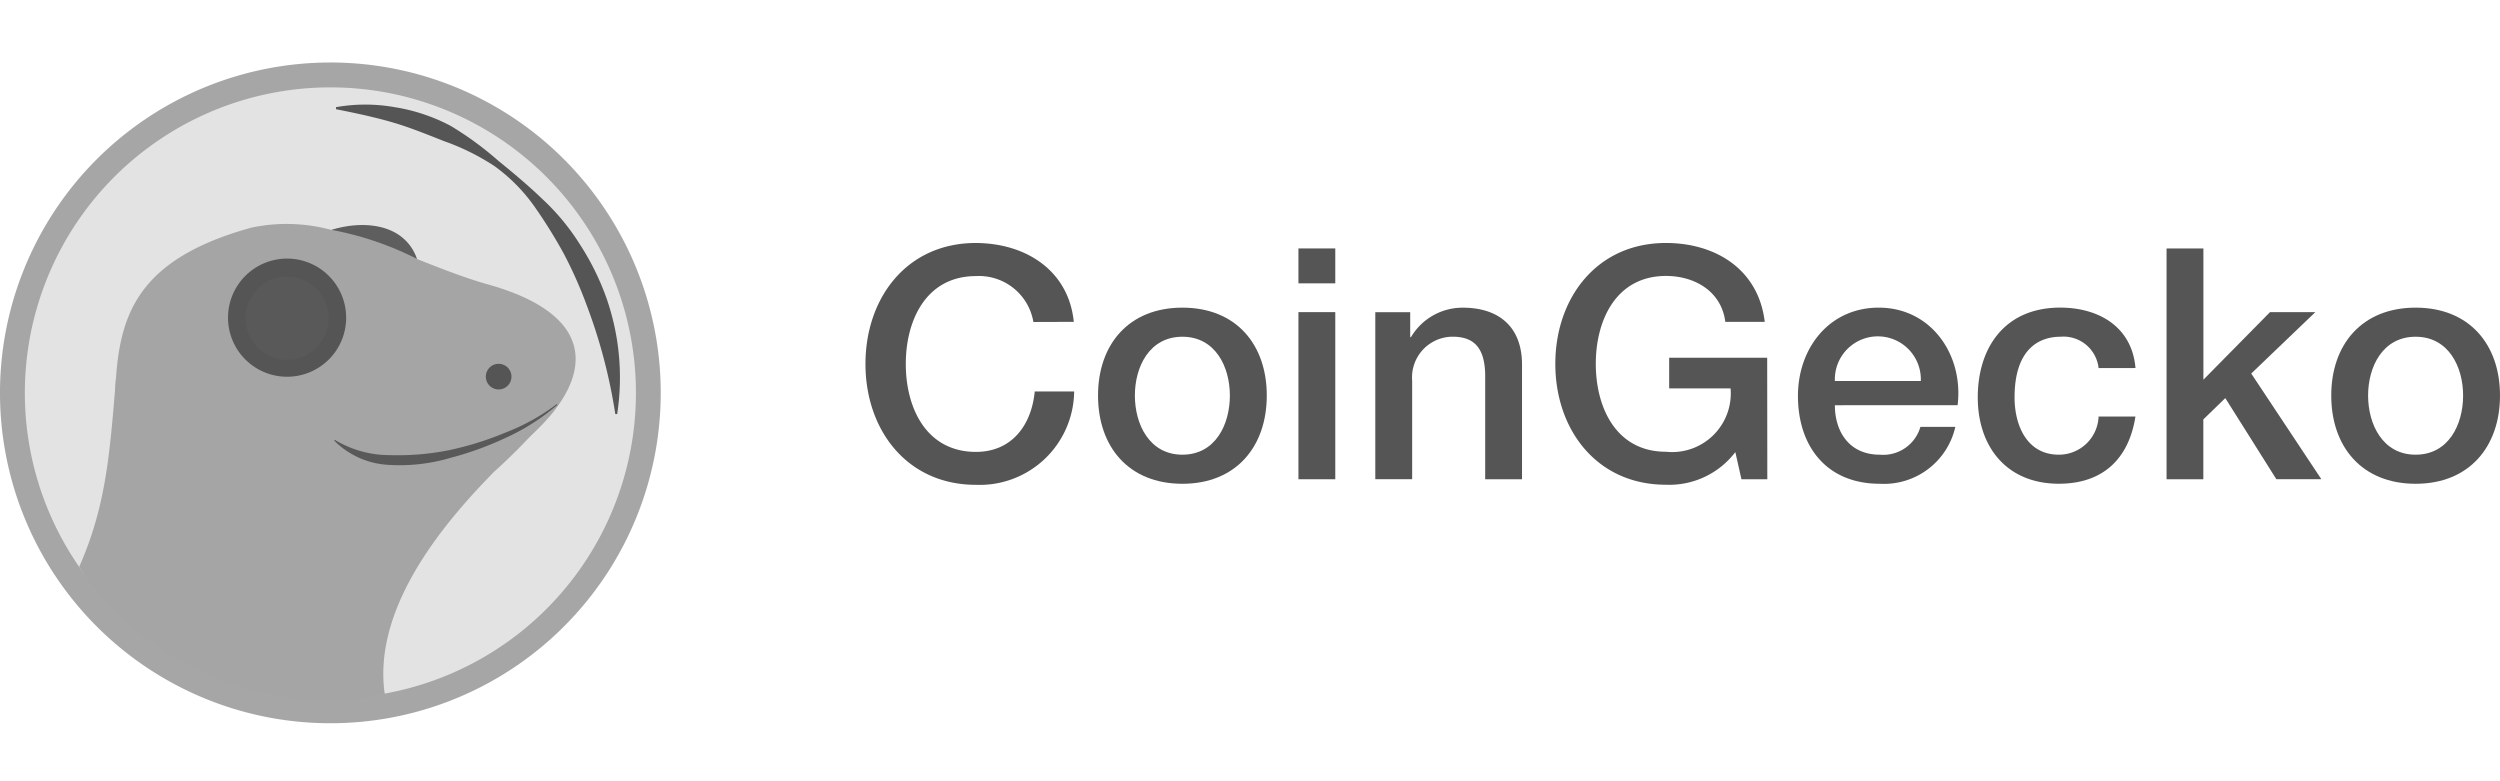 <svg xmlns="http://www.w3.org/2000/svg" width="160" height="50" viewBox="0 0 160 50">
  <g id="coingecko-logo" transform="translate(-570 -2092)">
    <rect id="logo-container" width="160" height="50" transform="translate(570 2092)" fill="#555555" opacity="0"/>
    <g id="coingecko-logo-2" data-name="coingecko-logo" transform="translate(570 2096)">
      <g id="text">
        <path id="Path_581" data-name="Path 581" d="M66.137,16.607A3.53,3.53,0,0,0,62.46,13.67c-3.165,0-4.489,2.792-4.489,5.625s1.324,5.626,4.489,5.626c2.3,0,3.558-1.716,3.763-3.867h2.523a6.047,6.047,0,0,1-6.282,5.975c-4.426,0-7.074-3.516-7.074-7.736s2.638-7.742,7.065-7.742c3.329.02,5.955,1.862,6.267,5.047Z" fill="#555555"/>
        <path id="Path_582" data-name="Path 582" d="M70.274,21.314c0-3.268,1.964-5.625,5.4-5.625s5.4,2.356,5.4,5.625-1.964,5.648-5.4,5.648S70.274,24.6,70.274,21.314Zm8.438,0c0-1.839-.93-3.763-3.04-3.763s-3.04,1.923-3.04,3.763.93,3.786,3.04,3.786,3.04-1.924,3.04-3.786Z" fill="#555555"/>
        <path id="Path_583" data-name="Path 583" d="M83.1,11.9h2.358v2.234H83.1Zm0,4.076h2.358V26.672H83.1Z" fill="#555555"/>
        <path id="Path_584" data-name="Path 584" d="M88.019,15.979h2.234v1.572l.041.041a3.83,3.83,0,0,1,3.331-1.9c2.317,0,3.784,1.241,3.784,3.639v7.344H95.052V19.949c-.041-1.675-.7-2.4-2.088-2.4a2.606,2.606,0,0,0-2.586,2.812v6.309H88.019Z" fill="#555555"/>
        <path id="Path_585" data-name="Path 585" d="M113.108,26.672h-1.655l-.392-1.737a5.313,5.313,0,0,1-4.443,2.088c-4.423,0-7.077-3.521-7.077-7.736s2.654-7.736,7.074-7.736c3.218,0,5.936,1.716,6.328,5.047h-2.523c-.248-1.944-1.943-2.937-3.8-2.937-3.165,0-4.489,2.792-4.489,5.625s1.324,5.626,4.489,5.626a3.755,3.755,0,0,0,4.137-4.054h-3.93V18.895H113.1Z" fill="#555555"/>
        <path id="Path_586" data-name="Path 586" d="M117.432,21.935c0,1.676.91,3.165,2.874,3.165a2.477,2.477,0,0,0,2.6-1.779h2.235a4.683,4.683,0,0,1-4.84,3.64c-3.349,0-5.232-2.338-5.232-5.626,0-3.041,1.992-5.646,5.171-5.646,3.371,0,5.439,3.04,5.047,6.245Zm5.5-1.551a2.752,2.752,0,1,0-5.5,0Z" fill="#555555"/>
        <path id="Path_587" data-name="Path 587" d="M134.31,19.557a2.261,2.261,0,0,0-2.441-2.006c-1.226,0-2.937.64-2.937,3.887,0,1.779.786,3.662,2.833,3.662a2.542,2.542,0,0,0,2.545-2.441h2.358c-.435,2.772-2.145,4.3-4.9,4.3-3.351,0-5.191-2.379-5.191-5.523,0-3.227,1.759-5.749,5.274-5.749,2.482,0,4.6,1.241,4.82,3.867Z" fill="#555555"/>
        <path id="Path_588" data-name="Path 588" d="M138.66,11.9h2.358v8.4l4.261-4.322h2.9l-4.1,3.928,4.488,6.764h-2.88l-3.268-5.192-1.406,1.365v3.83H138.66Z" fill="#555555"/>
        <path id="Path_589" data-name="Path 589" d="M149.2,21.314c0-3.268,1.964-5.625,5.4-5.625s5.4,2.356,5.4,5.625-1.966,5.648-5.4,5.648S149.2,24.6,149.2,21.314Zm8.439,0c0-1.839-.932-3.763-3.041-3.763s-3.04,1.923-3.04,3.763.93,3.786,3.04,3.786,3.041-1.924,3.041-3.786Z" fill="#555555"/>
      </g>
      <g id="logo">
        <path id="Path_590" data-name="Path 590" d="M42.287,21.051A21.144,21.144,0,1,1,21.051,0h0a21.144,21.144,0,0,1,21.236,21.05Z" fill="#a6a6a6"/>
        <path id="Path_591" data-name="Path 591" d="M40.7,21.058A19.555,19.555,0,1,1,21.058,1.592h0A19.556,19.556,0,0,1,40.7,21.058Z" fill="#e3e3e3"/>
        <path id="Path_592" data-name="Path 592" d="M21.5,2.859a10.753,10.753,0,0,1,3.758,0,11.439,11.439,0,0,1,3.59,1.2A20.858,20.858,0,0,1,31.89,6.287c.959.78,1.914,1.578,2.822,2.451a14.308,14.308,0,0,1,2.407,2.911,16.558,16.558,0,0,1,1.685,3.4A15.46,15.46,0,0,1,39.5,22.5h-.121a34.318,34.318,0,0,0-1.839-6.988,27.271,27.271,0,0,0-1.446-3.256,31.992,31.992,0,0,0-1.9-3.054,11.078,11.078,0,0,0-2.55-2.574,14.854,14.854,0,0,0-3.239-1.6c-1.1-.435-2.2-.886-3.352-1.217s-2.323-.579-3.545-.82Z" fill="#555555"/>
        <path id="Path_593" data-name="Path 593" d="M31.063,14.156c-1.419-.411-2.89-.993-4.379-1.581A3,3,0,0,0,25.6,11.167c-.973-.844-2.8-.823-4.38-.449a10.935,10.935,0,0,0-5.119-.153C2.577,14.289,10.244,23.376,5.28,32.511c.706,1.5,8.32,10.241,19.336,7.9,0,0-3.768-9.054,4.734-13.4C36.246,23.47,41.229,16.924,31.063,14.156Z" fill="#a5a5a5"/>
        <path id="Path_594" data-name="Path 594" d="M32.733,20.1a.82.82,0,1,1-.824-.815A.82.82,0,0,1,32.733,20.1Z" fill="#555555"/>
        <path id="Path_595" data-name="Path 595" d="M21.217,10.712a20.222,20.222,0,0,1,5.467,1.857C25.918,10.347,23.339,10.051,21.217,10.712Z" fill="#5e5e5e"/>
        <path id="Path_596" data-name="Path 596" d="M22.155,16.33a3.781,3.781,0,1,1-3.783-3.78h0a3.78,3.78,0,0,1,3.781,3.778Z" fill="#555555"/>
        <path id="Path_597" data-name="Path 597" d="M21.033,16.364a2.66,2.66,0,1,1-2.66-2.66h0A2.66,2.66,0,0,1,21.033,16.364Z" fill="#595959"/>
        <path id="Path_598" data-name="Path 598" d="M35.8,21.769a18.911,18.911,0,0,1-11.491,3.8c-2.314,0-2.782-2.451-4.311-1.253a10.885,10.885,0,0,1-5.779,1.908,7.2,7.2,0,0,1-6.784-6.113c-.4,4.713-.6,8.185-2.367,12.164,3.524,5.643,11.926,10,19.553,8.12-.82-5.723,4.181-11.327,7-14.2a37.082,37.082,0,0,0,4.181-4.43Z" fill="#a5a5a5"/>
        <path id="Path_599" data-name="Path 599" d="M35.676,21.91a13.711,13.711,0,0,1-3.236,2.076,20.567,20.567,0,0,1-3.631,1.322,11.4,11.4,0,0,1-3.875.447A5.3,5.3,0,0,1,21.389,24.2l.041-.048a6.755,6.755,0,0,0,3.542.976A16.634,16.634,0,0,0,28.7,24.82,20.276,20.276,0,0,0,32.313,23.7a13.464,13.464,0,0,0,3.322-1.839Z" fill="#595959"/>
      </g>
    </g>
  </g>
</svg>

